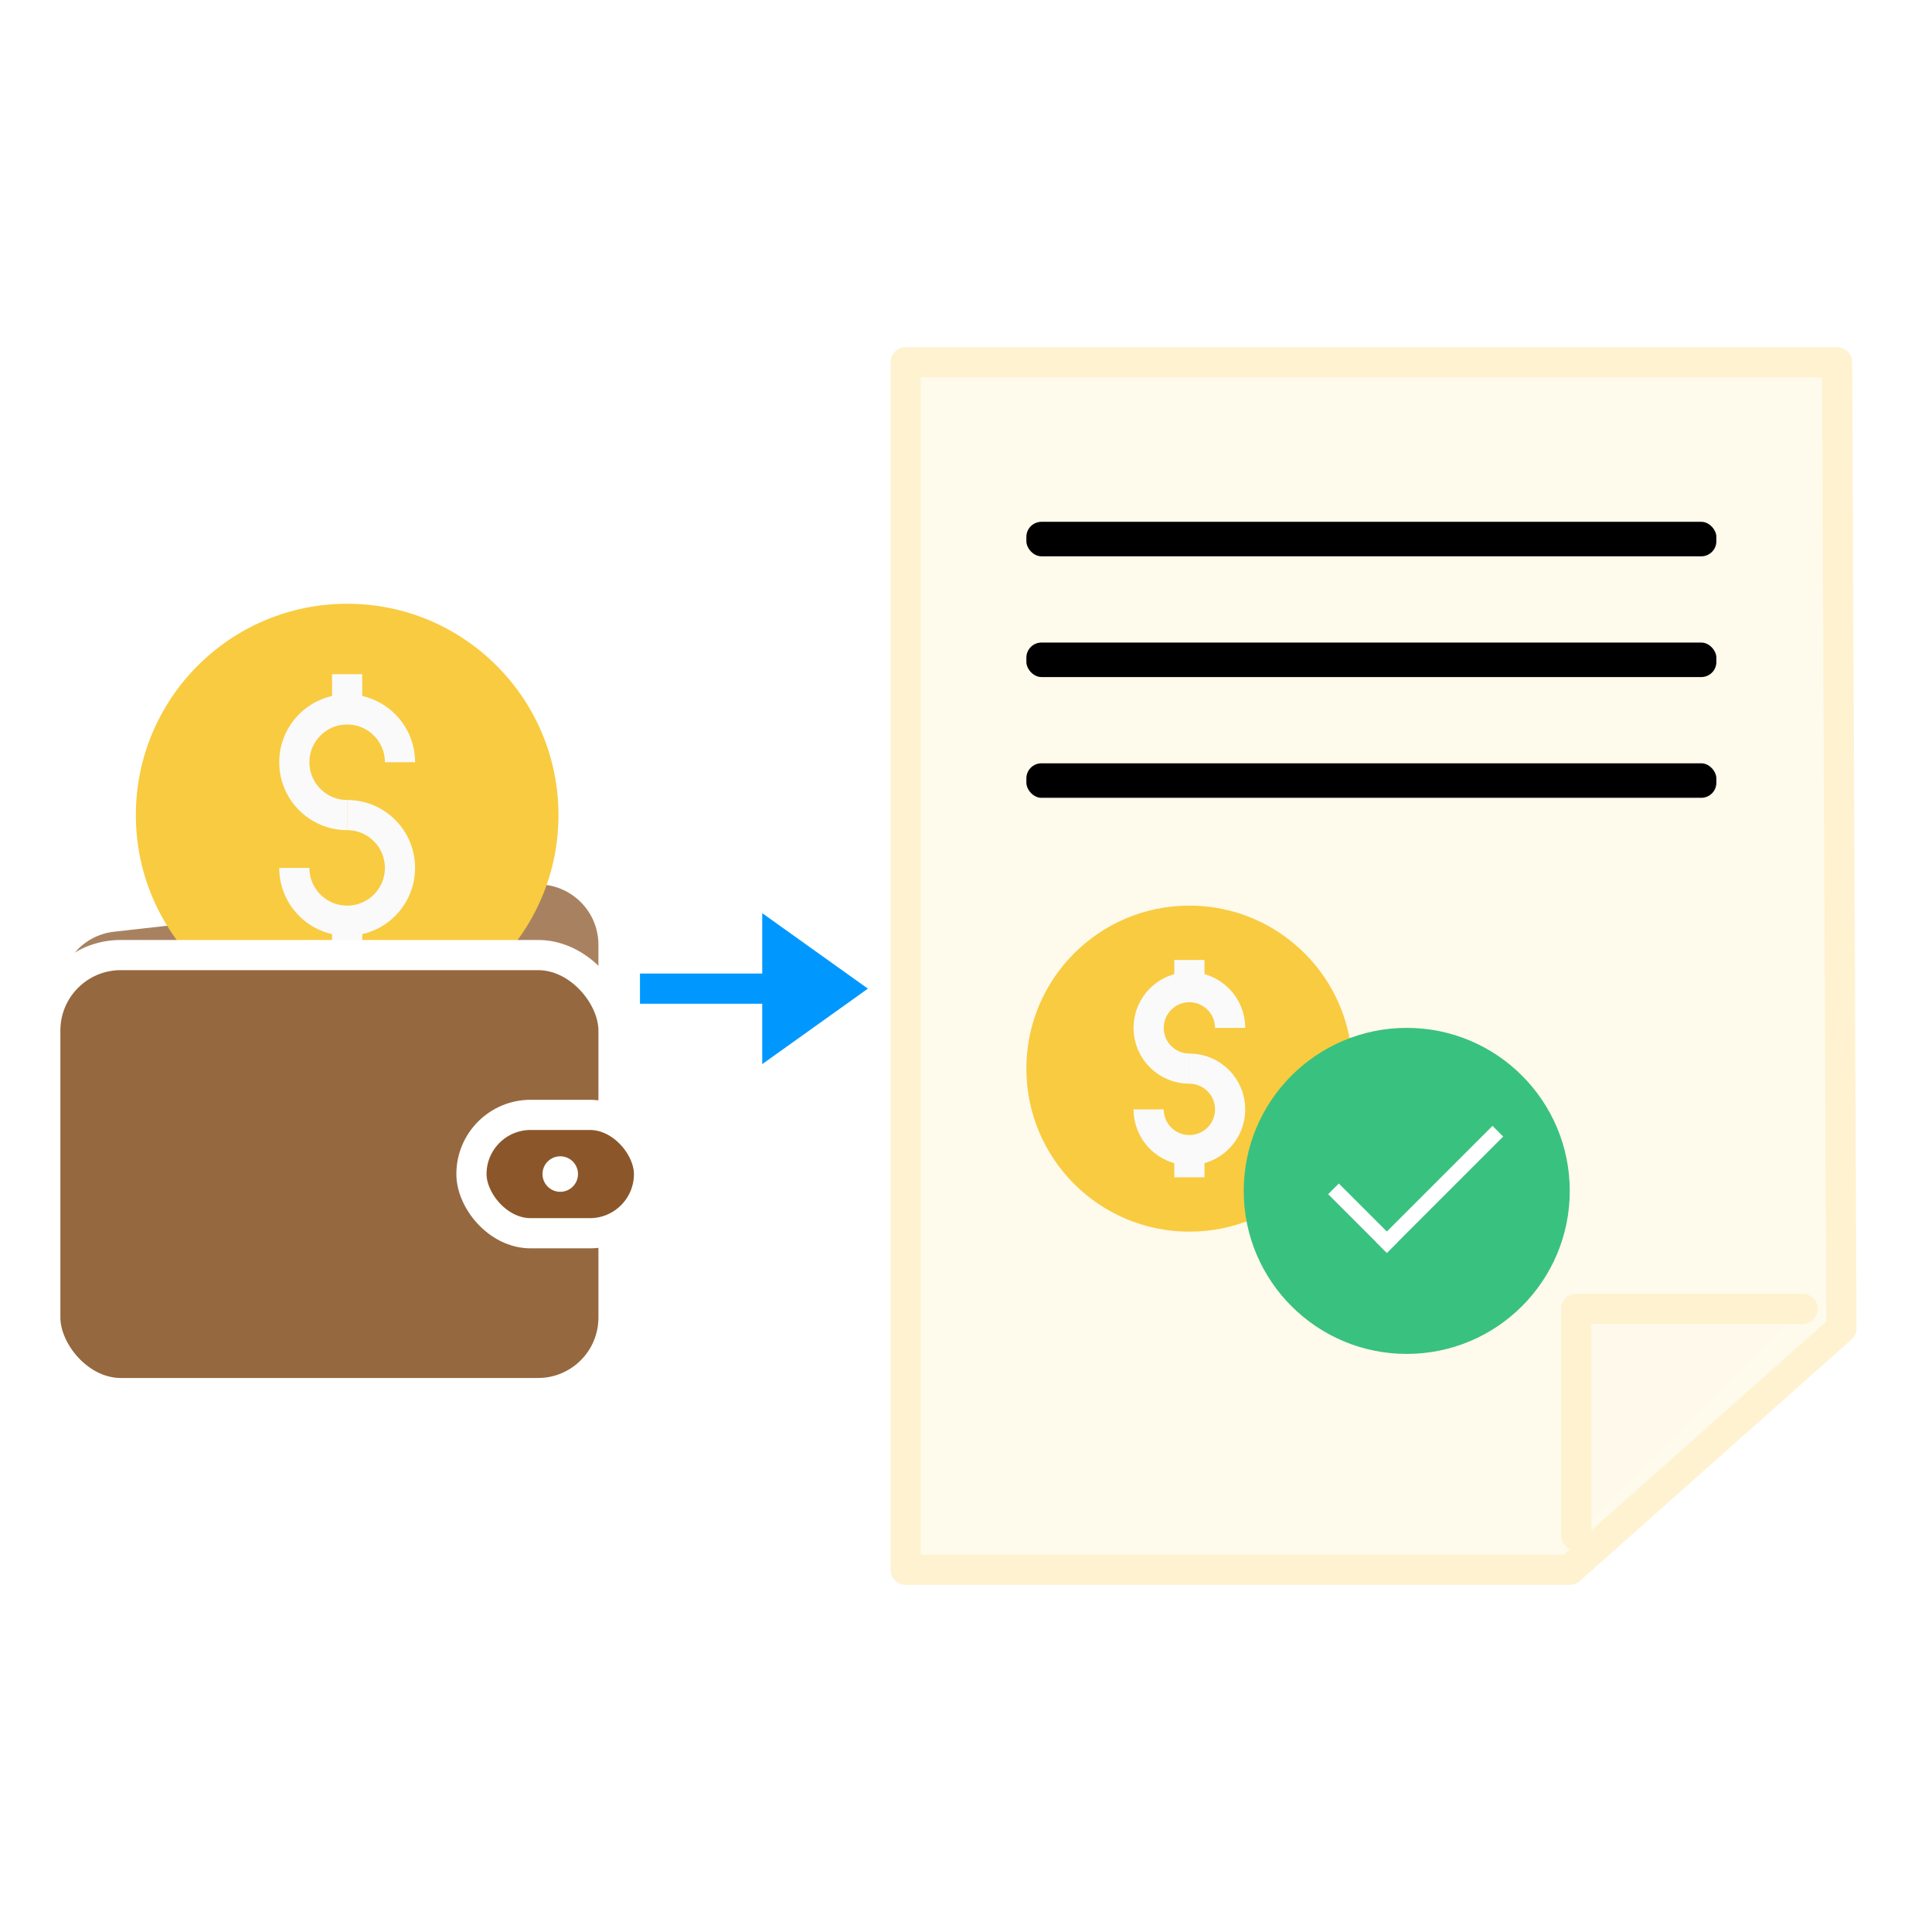 <?xml version="1.0" encoding="UTF-8"?>
<svg width="128px" height="128px" viewBox="0 0 128 128" version="1.1" xmlns="http://www.w3.org/2000/svg" xmlns:xlink="http://www.w3.org/1999/xlink">
    <!-- Generator: Sketch 59 (86127) - https://sketch.com -->
    <title>Invoiceable</title>
    <desc>Created with Sketch.</desc>
    <defs>
        <filter x="-42.9%" y="-42.9%" width="185.7%" height="185.7%" filterUnits="objectBoundingBox" id="filter-1">
            <feOffset dx="0" dy="2" in="SourceAlpha" result="shadowOffsetOuter1"></feOffset>
            <feGaussianBlur stdDeviation="2" in="shadowOffsetOuter1" result="shadowBlurOuter1"></feGaussianBlur>
            <feColorMatrix values="0 0 0 0 0   0 0 0 0 0   0 0 0 0 0  0 0 0 0.5 0" type="matrix" in="shadowBlurOuter1" result="shadowMatrixOuter1"></feColorMatrix>
            <feMerge>
                <feMergeNode in="shadowMatrixOuter1"></feMergeNode>
                <feMergeNode in="SourceGraphic"></feMergeNode>
            </feMerge>
        </filter>
    </defs>
    <g id="Invoiceable" stroke="none" stroke-width="1" fill="none" fill-rule="evenodd">
        <polygon id="Path-2" stroke="#FEF2D0" stroke-width="2" fill-opacity="0.1" fill="#F9CB40" stroke-linecap="round" stroke-linejoin="round" points="104 104 60 104 60 24 121.714 24 122 88"></polygon>
        <rect id="Rectangle" fill="#000000" x="68" y="34.571" width="45.714" height="2.286" rx="1"></rect>
        <rect id="Rectangle" fill="#000000" x="68" y="42.571" width="45.714" height="2.286" rx="1"></rect>
        <rect id="Rectangle" fill="#000000" x="68" y="50.571" width="45.714" height="2.286" rx="1"></rect>
        <polyline id="Path-3" stroke="#FEF2D0" stroke-width="2" fill="#FEF9EB" stroke-linecap="round" stroke-linejoin="round" points="104.429 101.714 104.429 86.714 119.429 86.714"></polyline>
        <g id="Group-3" transform="translate(43, 60)">
            <polygon id="Triangle" fill="#0098FF" transform="translate(11, 5.5) rotate(90) translate(-11, -5.5) " points="11 2 16 9 6 9"></polygon>
            <line x1="0.4" y1="5.5" x2="11.6" y2="5.5" id="Line-8" stroke="#0098FF" stroke-width="2" stroke-linecap="square"></line>
        </g>
        <g id="Group-50" transform="translate(68, 60)">
            <circle id="Oval" fill="#F9CB40" cx="10.8" cy="10.8" r="10.8"></circle>
            <g id="Group" transform="translate(8.1, 3.6)" stroke="#FAFAFA" stroke-width="2">
                <path d="M2.7,12.6 C4.191,12.6 5.4,11.391 5.4,9.9 C5.4,8.409 4.191,7.2 2.7,7.2 C1.209,7.2 0,8.409 0,9.9" id="Oval" transform="translate(2.7, 9.9) scale(1, -1) translate(-2.7, -9.9) "></path>
                <path d="M2.7,7.2 C4.191,7.2 5.4,5.991 5.4,4.5 C5.4,3.009 4.191,1.8 2.7,1.8 C1.209,1.8 0,3.009 0,4.5" id="Oval" transform="translate(2.7, 4.5) scale(1, -1) rotate(-180) translate(-2.7, -4.5) "></path>
                <line x1="2.7" y1="0" x2="2.7" y2="1.8" id="Path-7"></line>
                <line x1="2.7" y1="12.6" x2="2.7" y2="14.4" id="Path-7"></line>
            </g>
            <g id="Group-49" transform="translate(14.4, 8.1)">
                <circle id="Oval" fill="#39C17F" cx="10.8" cy="10.8" r="10.8"></circle>
                <g id="Group-48" transform="translate(6.3, 7.2)" stroke="#FFFFFF" stroke-linecap="square">
                    <line x1="4.54747351e-13" y1="3.818" x2="3.182" y2="7" id="Line-6"></line>
                    <line x1="10.182" y1="2.27373675e-13" x2="3.182" y2="7" id="Line-6"></line>
                </g>
            </g>
        </g>
        <g id="Group-2" transform="translate(3, 38)">
            <path d="M4.441,22.736 L32.088,19.625 C34.832,19.317 37.307,21.291 37.616,24.035 C37.637,24.221 37.647,24.407 37.647,24.594 L37.647,45.373 C37.647,48.134 35.408,50.373 32.647,50.373 L5,50.373 C2.239,50.373 1.71756612e-13,48.134 1.70530257e-13,45.373 L1.70530257e-13,27.704 C1.71106747e-13,25.159 1.912,23.02 4.441,22.736 Z" id="Rectangle" stroke="#FFFFFF" stroke-width="2" fill="#A88260" stroke-linejoin="round"></path>
            <g id="Group-2-Copy" filter="url(#filter-1)" transform="translate(6, 0)">
                <circle id="Oval" fill="#F9CB40" cx="14" cy="14" r="14"></circle>
                <g id="Group" transform="translate(10.5, 4.667)" stroke="#FAFAFA" stroke-width="2">
                    <path d="M3.5,16.333 C5.433,16.333 7,14.766 7,12.833 C7,10.9 5.433,9.333 3.5,9.333 C1.567,9.333 0,10.9 0,12.833" id="Oval" transform="translate(3.5, 12.833) scale(1, -1) translate(-3.5, -12.833) "></path>
                    <path d="M3.5,9.333 C5.433,9.333 7,7.766 7,5.833 C7,3.9 5.433,2.333 3.5,2.333 C1.567,2.333 0,3.9 0,5.833" id="Oval" transform="translate(3.5, 5.833) scale(1, -1) rotate(-180) translate(-3.5, -5.833) "></path>
                    <line x1="3.5" y1="0" x2="3.5" y2="2.333" id="Path-7"></line>
                    <line x1="3.5" y1="16.333" x2="3.5" y2="18.667" id="Path-7"></line>
                </g>
            </g>
            <rect id="Rectangle" stroke="#FFFFFF" stroke-width="2" fill="#96683F" stroke-linejoin="round" x="1.66977543e-13" y="25.275" width="37.647" height="29.02" rx="5"></rect>
            <rect id="Rectangle" stroke="#FFFFFF" stroke-width="2" fill="#8B572A" stroke-linejoin="round" x="28.235" y="35.863" width="11.765" height="7.843" rx="3.922"></rect>
            <circle id="Oval" fill="#FFFFFF" cx="34.118" cy="39.784" r="1.176"></circle>
        </g>
    </g>
</svg>